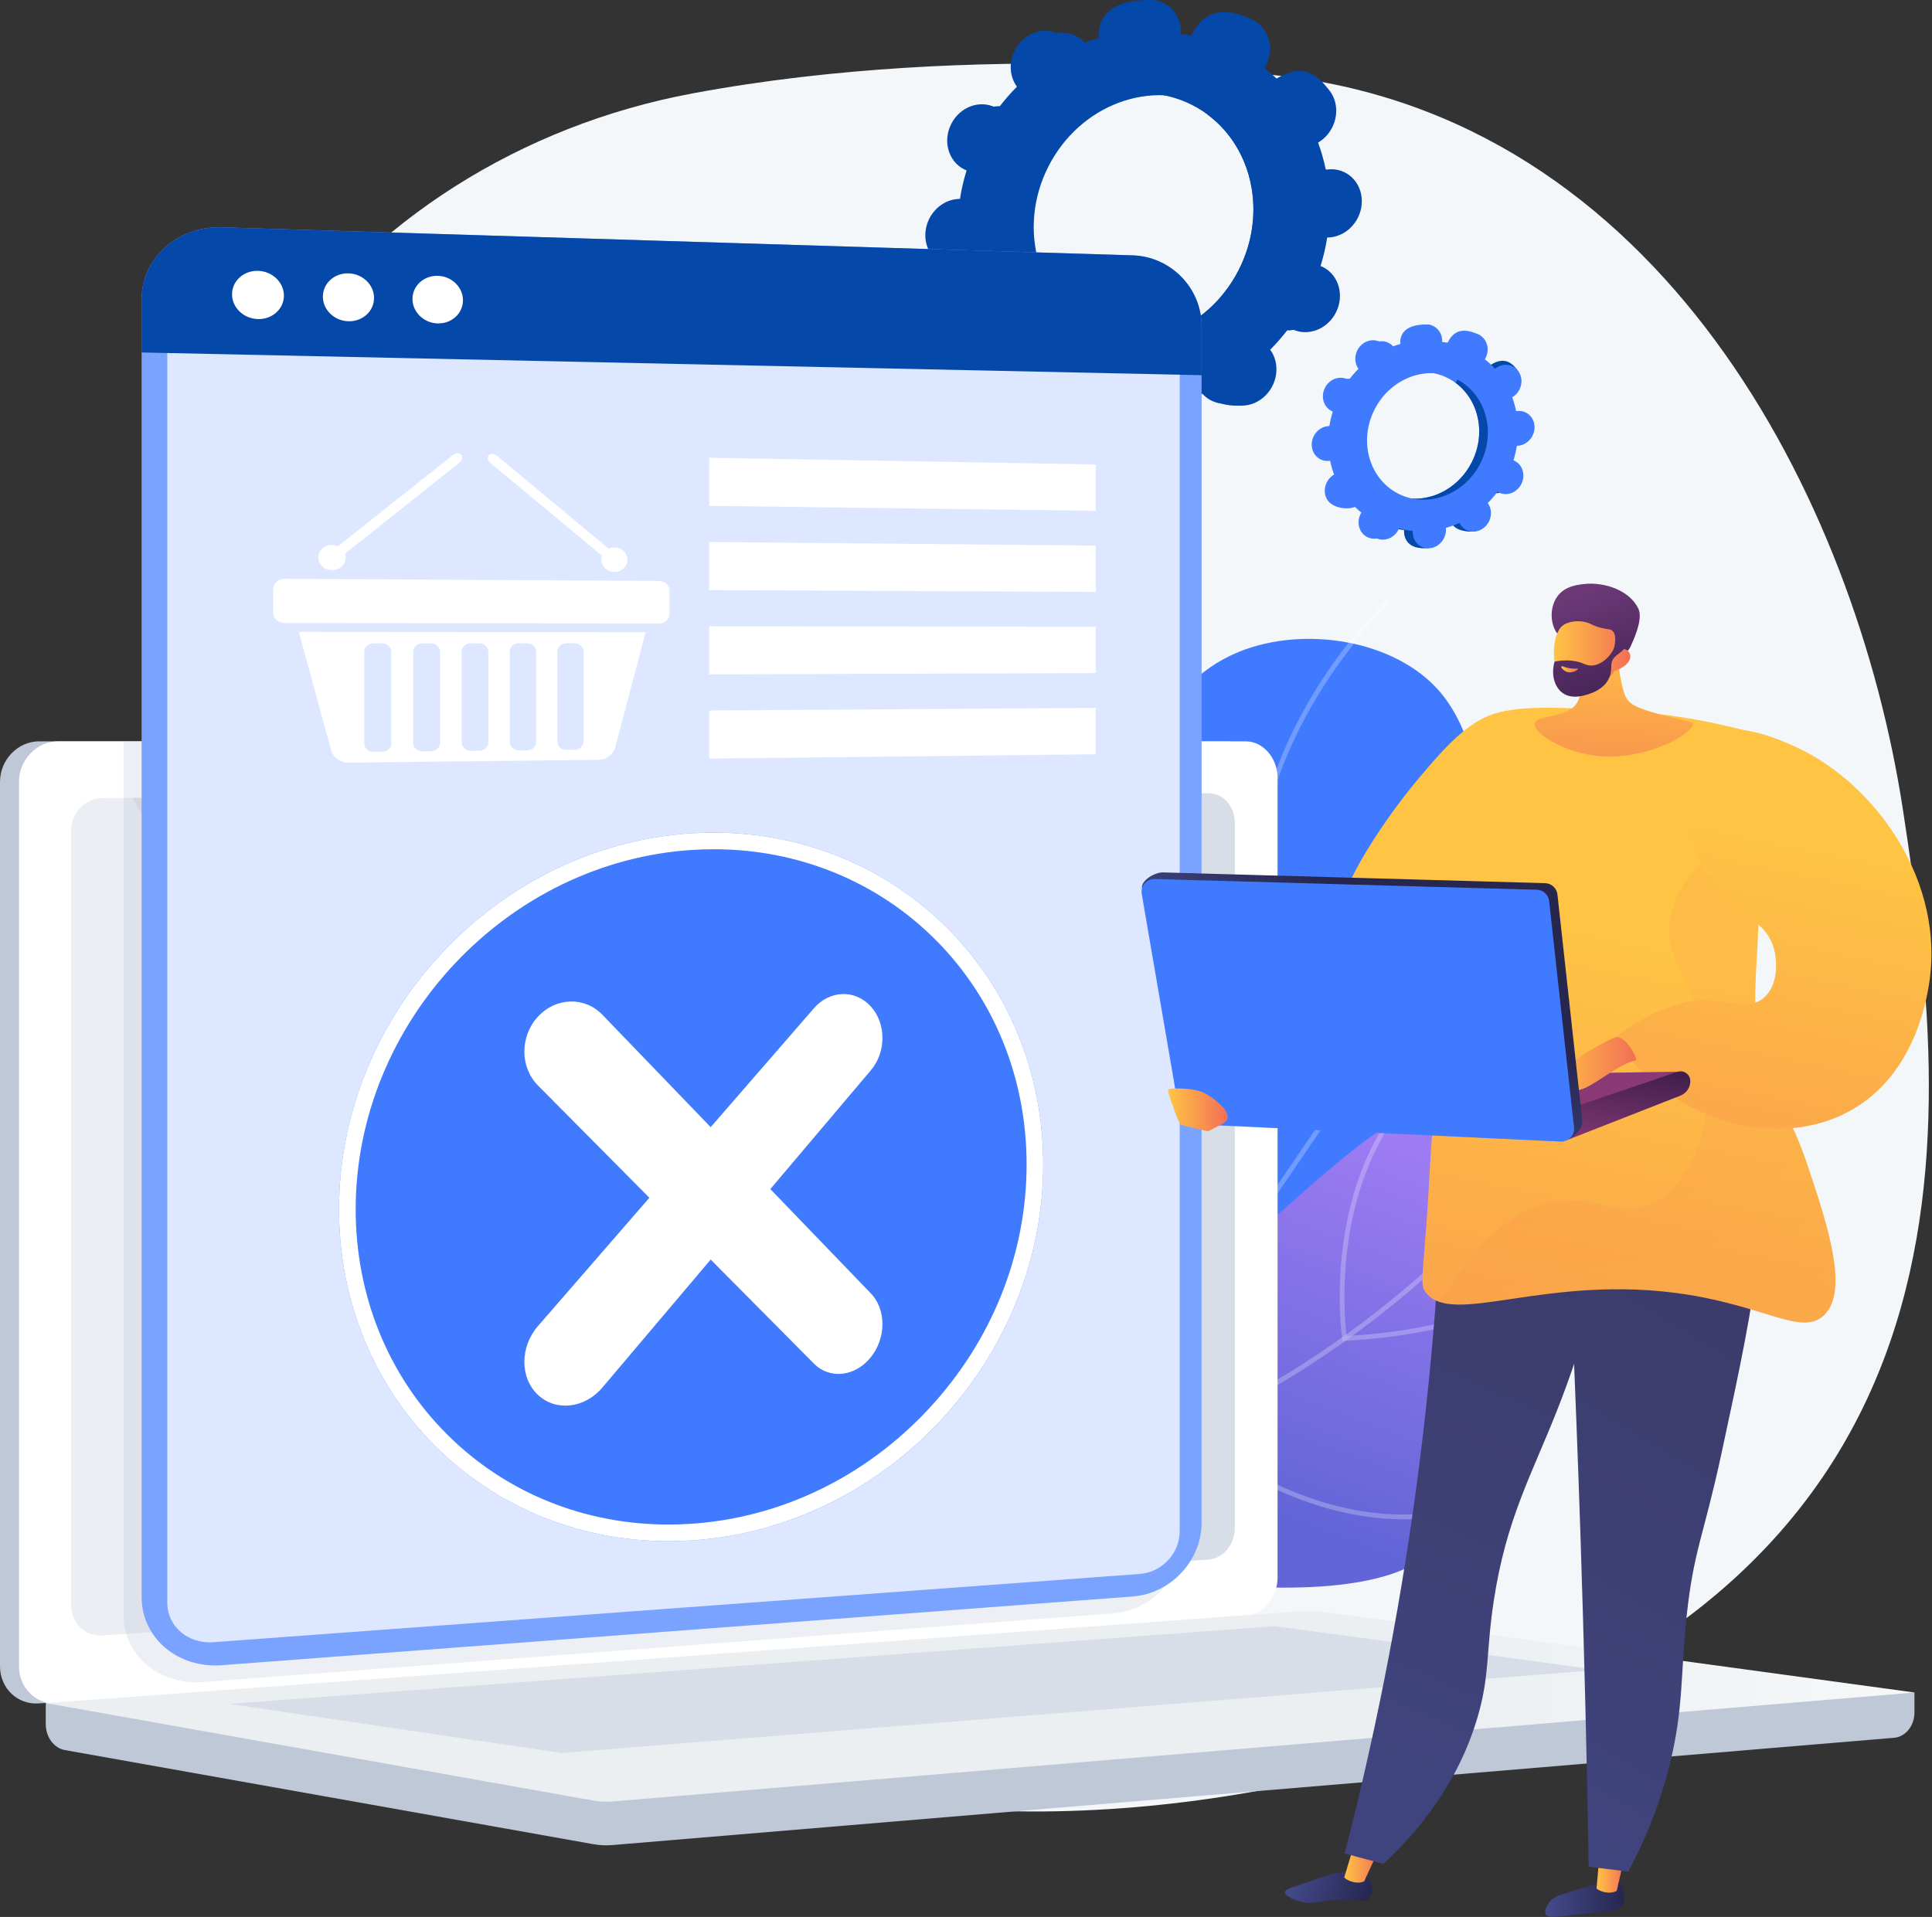 <svg width="2754" height="2733" viewBox="0 0 2754 2733" fill="none" xmlns="http://www.w3.org/2000/svg">
<rect x="0" y="0" width="2754" height="2733" fill="#333333" stroke="none"/>
<path d="M2712.65 1155.05C2644.73 710.464 2366.24 164.244 1816.06 107.084C1816.06 107.084 1398.34 56.274 986.55 133.284C742.16 178.984 527.86 315.034 392.26 510.574C256.66 706.114 211.36 944.544 266.34 1171.86C302.04 1319.5 326.17 1472.31 319.55 1624.02C308.03 1888.06 314.66 2134.53 570.9 2291.99C799.7 2432.59 1087.64 2556.6 1362.35 2578.31C1549.04 2593.07 1758.4 2569.18 1938.33 2520.58C2855.29 2272.89 2780.57 1599.64 2712.65 1155.05Z" fill="#F4F7FA"/>
<path d="M1459.04 2104.73C1381.14 2126.3 1320.48 2036.53 1369.57 1972.31C1384.81 1952.37 1399.28 1930.88 1412.6 1907.71C1511.55 1735.68 1460.41 1622.74 1549.52 1311.32C1605.87 1114.41 1647.17 977.556 1766.16 929.276C1859.41 891.436 1989.19 912.516 2052.34 986.056C2104.85 1047.2 2117.44 1151.76 2111.29 1222.5C2106.28 1280.16 2088.56 1318.4 2112.95 1355.72C2137.87 1393.86 2177.36 1386.05 2202.15 1415.93C2252.42 1476.52 2178.58 1615.42 2166.64 1637.87C2033.89 1887.58 1742.4 2004.07 1614.63 2053.35C1571.58 2069.95 1519.52 2087.99 1459.04 2104.73Z" fill="#407BFF"/>
<g opacity="0.5">
<path opacity="0.5" d="M1056.15 2191.69L1055.4 2184.96C1180.28 2170.98 1291.41 2144.61 1385.71 2106.57C1524.69 2050.51 1622.81 1970.45 1677.36 1868.62C1720.09 1788.84 1735.39 1698.7 1756.56 1573.92C1773.46 1474.31 1776.45 1402.18 1779.09 1338.54C1782.54 1255.3 1785.27 1189.56 1817.8 1101.48C1850.8 1012.11 1904.52 928.646 1977.47 853.406L1982.33 858.116C1910.04 932.676 1856.82 1015.34 1824.15 1103.82C1792 1190.9 1789.29 1256.18 1785.86 1338.82C1783.21 1402.66 1780.21 1475.02 1763.23 1575.05C1742.76 1695.73 1726.58 1791.06 1683.33 1871.81C1628.01 1975.08 1528.73 2056.17 1388.24 2112.85C1293.37 2151.12 1181.64 2177.65 1056.15 2191.69Z" fill="white"/>
<path opacity="0.5" d="M1771.64 1505.17L1768.63 1502.82C1768.05 1502.37 1710.44 1456.85 1662.67 1373.3C1618.59 1296.19 1574.01 1169.93 1611.98 1006.31L1618.57 1007.84C1581.1 1169.33 1625.06 1293.89 1668.55 1369.94C1709.49 1441.55 1757.58 1484.69 1769.84 1495.05C1868.53 1332.48 1991.64 1246.24 2077.82 1202.46C2171.93 1154.65 2243.7 1145.73 2244.42 1145.64L2245.22 1152.36C2244.52 1152.44 2173.7 1161.29 2080.6 1208.64C1994.71 1252.32 1871.74 1338.65 1773.62 1501.89L1771.64 1505.17Z" fill="white"/>
<path opacity="0.5" d="M1717.82 1772.85L1716.98 1770.54C1716.58 1769.44 1676.46 1659.49 1614.67 1557.16C1553.27 1455.48 1368.03 1377.97 1366.17 1377.2L1368.76 1370.94C1370.64 1371.72 1557.92 1450.07 1620.47 1553.65C1677.62 1648.3 1716.33 1749.39 1722.49 1765.9C1940.24 1755.51 2277.02 1338.67 2280.41 1334.45L2285.69 1338.68C2284.84 1339.75 2198.97 1446.42 2087.09 1552.61C1936.51 1695.55 1813.1 1769.62 1720.28 1772.76L1717.82 1772.85Z" fill="white"/>
<path opacity="0.5" d="M1555.61 2104.17C1480.16 2104.17 1431.94 2097.88 1431.25 2097.78L1424.56 2096.88L1429.28 2092.06C1503.87 2015.74 1520.53 1919.74 1478.79 1806.71C1447.55 1722.09 1393.53 1659.34 1392.99 1658.71L1398.1 1654.27C1398.65 1654.9 1453.47 1718.6 1485.14 1804.36C1526.36 1916.01 1510.34 2015.26 1438.84 2091.85C1463.34 2094.5 1552.79 2102.45 1669.75 2092.62C1796.28 2081.97 1981.8 2047.71 2147.04 1944.96L2468.12 1745.29L2471.7 1751.04L2150.62 1950.71C1984.19 2054.21 1797.47 2088.69 1670.15 2099.38C1627.8 2102.94 1589.03 2104.17 1555.61 2104.17Z" fill="white"/>
</g>
<path d="M1300.86 2112.66C1409.03 2176.02 1555.87 2241.31 1723.06 2257.81C1765.73 2262.02 2029.3 2288.03 2059.52 2178.58C2070.17 2140.03 2042.87 2117.23 2056.2 2065.43C2072 2004.06 2120.44 1996.79 2181.47 1944.15C2217.89 1912.74 2324.46 1820.81 2292.26 1717.31C2273.01 1655.46 2205.08 1592.27 2137.44 1571.81C2038.22 1541.79 1959.07 1609.57 1827.13 1726.57C1710.17 1830.29 1703 1868.17 1617.47 1941.38C1553.99 1995.71 1454.39 2063.48 1300.86 2112.66Z" fill="url(#paint0_linear)"/>
<g opacity="0.5">
<path opacity="0.5" d="M1356.46 2114.11C1288.83 2114.11 1222.55 2104.6 1157.84 2085.55C1032.39 2048.6 917.4 1978.7 816.06 1877.77L820.84 1872.97C921.37 1973.09 1035.4 2042.43 1159.76 2079.05C1325.4 2127.83 1501.77 2113.46 1683.99 2036.34C1873.83 1955.99 2022.44 1827.69 2113.68 1734.2C2176.78 1669.55 2221.46 1583.42 2246.49 1478.22L2253.07 1479.79C2227.76 1586.2 2182.49 1673.39 2118.52 1738.93C2026.84 1832.87 1877.5 1961.8 1686.62 2042.58C1574.02 2090.23 1463.57 2114.11 1356.46 2114.11Z" fill="white"/>
<path opacity="0.5" d="M1913.83 1911.74L1913.35 1908.74C1913 1906.53 1879.87 1685.76 2020.1 1544.27L2024.91 1549.04C1895.99 1679.11 1916.2 1877.85 1919.62 1904.67C2235.27 1887.49 2331.41 1715.47 2353.41 1663.02C2354.03 1661.55 2354.43 1660.64 2354.62 1660.33L2360.45 1663.77L2357.53 1662.05L2360.48 1663.7C2360.33 1664 2360.06 1664.65 2359.65 1665.63C2337.2 1719.18 2238.91 1895.16 1916.86 1911.59L1913.83 1911.74Z" fill="white"/>
<path opacity="0.5" d="M2000.94 2166.08C2000.56 2166.08 2000.2 2166.08 1999.82 2166.08C1928.85 2165.86 1816.86 2143.95 1686.38 2040.77L1684.96 2039.65L1685.11 2037.85C1685.25 2036.16 1700.06 1866.93 1818.26 1693.46L1937.33 1518.72L1942.92 1522.53L1823.85 1697.27C1713.21 1859.64 1693.94 2018.1 1692.03 2036.61C1763.27 2092.66 1874.06 2158.94 1999.85 2159.32C2000.21 2159.32 2000.57 2159.32 2000.92 2159.32C2075.75 2159.32 2120.8 2135.61 2121.24 2135.37L2124.44 2141.33C2122.55 2142.33 2077.42 2166.08 2000.94 2166.08Z" fill="white"/>
</g>
<path d="M2124.04 700.686C2135.52 706.516 2149.93 701.166 2156.24 688.736C2162.55 676.306 2158.36 661.516 2146.88 655.686C2146.29 655.386 2145.68 655.126 2145.07 654.886C2147.2 648.006 2148.81 641.076 2149.89 634.146C2150.55 634.146 2151.21 634.136 2151.88 634.076C2164.97 632.906 2175.37 620.876 2175.09 607.206C2174.82 593.526 2163.98 583.386 2150.89 584.556C2150.21 584.616 2149.53 584.726 2148.87 584.846C2147.5 578.066 2145.63 571.446 2143.26 565.046C2143.86 564.696 2144.46 564.326 2145.05 563.916C2156.25 556.066 2159.83 540.576 2153.05 529.316C2146.27 518.056 2131.69 515.296 2120.48 523.136C2119.91 523.536 2119.37 523.976 2118.83 524.416C2114.41 519.526 2109.55 514.996 2104.3 510.856C2104.67 510.246 2105.03 509.636 2105.36 508.996C2111.67 496.566 2119.91 482.996 2108.35 477.346C2081.59 464.286 2070.11 475.466 2063.8 487.896C2063.47 488.536 2063.19 489.196 2062.92 489.846C2056.48 488.046 2049.96 486.806 2043.4 486.116C2043.44 485.426 2043.47 484.736 2043.46 484.036C2043.19 470.366 2047.24 462.956 2034.1 462.706C2005.44 462.146 1995.77 474.586 1996.04 488.266C1996.05 488.976 1996.11 489.676 1996.19 490.376C1989.62 492.246 1983.17 494.646 1976.89 497.536C1976.59 496.926 1976.28 496.316 1975.93 495.726C1969.15 484.466 1954.57 481.706 1943.36 489.546C1932.16 497.396 1928.58 512.886 1935.36 524.146C1935.71 524.726 1936.09 525.266 1936.47 525.796C1931.51 530.756 1926.86 536.146 1922.57 541.926C1922.01 541.576 1921.45 541.236 1920.86 540.936C1909.38 535.106 1894.97 540.456 1888.66 552.886C1882.35 565.316 1886.54 580.106 1898.02 585.936C1898.61 586.236 1899.22 586.496 1899.83 586.736C1897.7 593.616 1896.09 600.546 1895.01 607.476C1894.35 607.476 1893.69 607.486 1893.02 607.546C1879.93 608.716 1869.53 620.746 1869.81 634.416C1870.09 648.086 1880.92 658.226 1894.01 657.066C1894.69 657.006 1895.37 656.896 1896.03 656.776C1897.4 663.556 1899.27 670.176 1901.64 676.576C1901.04 676.926 1900.44 677.296 1899.85 677.706C1888.65 685.556 1885.07 701.046 1891.85 712.306C1898.63 723.566 1921.09 728.796 1932.3 720.946C1932.87 720.546 1925.54 717.646 1926.07 717.206C1930.49 722.096 1935.35 726.626 1940.6 730.766C1940.23 731.376 1939.87 731.986 1939.54 732.626C1933.23 745.056 1937.42 759.846 1948.9 765.676C1960.38 771.506 1974.79 766.156 1981.1 753.726C1981.43 753.086 1981.71 752.426 1981.98 751.776C1988.42 753.576 1994.94 754.816 2001.5 755.506C2001.46 756.196 2001.43 756.886 2001.44 757.586C2001.71 771.256 2012.55 781.396 2025.64 780.236C2038.73 779.076 2049.13 767.036 2048.85 753.366C2048.84 752.656 2048.78 751.956 2048.71 751.256C2055.28 749.386 2061.73 746.986 2068.01 744.096C2068.31 744.706 2068.62 745.316 2068.97 745.896C2075.75 757.156 2090.33 759.916 2101.54 752.076C2112.74 744.226 2116.32 728.736 2109.54 717.476C2109.19 716.896 2108.81 716.356 2108.43 715.826C2113.39 710.866 2118.04 705.476 2122.33 699.696C2122.88 700.036 2123.45 700.376 2124.04 700.686ZM1980.98 702.496C1939.31 681.336 1924.1 627.616 1947.01 582.496C1969.92 537.376 2022.27 517.956 2063.93 539.106C2105.6 560.266 2120.81 613.986 2097.9 659.106C2074.99 704.226 2022.65 723.656 1980.98 702.496Z" fill="#407BFF"/>
<path d="M2151.89 634.076C2164.98 632.906 2175.38 620.876 2175.1 607.206C2174.83 593.536 2163.99 583.385 2150.9 584.555C2150.22 584.615 2149.54 584.726 2148.88 584.846C2147.51 578.066 2145.64 571.446 2143.27 565.046C2143.87 564.696 2144.47 564.326 2145.06 563.916C2156.26 556.066 2170.12 537.106 2162.22 526.596C2147.22 506.656 2131.7 515.286 2120.49 523.136C2119.92 523.536 2119.38 523.976 2118.84 524.416C2114.41 519.526 2109.56 514.996 2104.31 510.856C2104.68 510.246 2105.04 509.636 2105.37 508.996C2108.8 502.236 2109.11 494.776 2106.84 488.436C2096.02 507.476 2085.35 526.606 2074.86 545.826C2108.1 570.186 2118.68 618.186 2097.91 659.116C2080.3 693.796 2045.3 713.266 2011.13 710.826C2009.61 714.776 2008.11 718.756 2006.48 722.666C2002.05 733.296 1997.02 743.696 1991.98 754.096C1995.15 754.696 1998.33 755.166 2001.52 755.496C2001.48 756.186 2001.45 756.876 2001.46 757.576C2001.73 771.246 2010.04 782.866 2033.77 781.606C2046.9 780.906 2049.15 767.016 2048.88 753.346C2048.87 752.636 2048.81 751.936 2048.74 751.236C2055.31 749.366 2061.76 746.966 2068.04 744.076C2068.34 744.686 2068.65 745.296 2069 745.876C2075.78 757.136 2099.32 761.916 2110.52 754.076C2121.72 746.226 2116.35 728.716 2109.57 717.456C2109.22 716.876 2108.84 716.335 2108.46 715.805C2113.42 710.845 2118.07 705.455 2122.36 699.675C2122.92 700.025 2123.48 700.366 2124.07 700.666C2135.55 706.496 2149.96 701.146 2156.27 688.716C2162.58 676.286 2158.39 661.496 2146.91 655.666C2146.32 655.366 2145.71 655.106 2145.1 654.866C2147.23 647.986 2148.84 641.056 2149.92 634.126C2150.56 634.146 2151.22 634.136 2151.89 634.076Z" fill="#0448AA"/>
<path d="M2136.39 702.086C2147.87 707.916 2162.28 702.566 2168.59 690.136C2174.9 677.706 2170.71 662.916 2159.23 657.086C2158.64 656.786 2158.03 656.526 2157.42 656.286C2159.55 649.406 2161.16 642.476 2162.24 635.546C2162.9 635.546 2163.56 635.536 2164.23 635.476C2177.32 634.306 2187.72 622.276 2187.44 608.606C2187.17 594.926 2176.33 584.786 2163.24 585.956C2162.56 586.016 2161.88 586.126 2161.21 586.246C2159.84 579.466 2157.97 572.846 2155.6 566.446C2156.2 566.096 2156.8 565.726 2157.39 565.316C2168.59 557.466 2172.17 541.976 2165.39 530.716C2158.61 519.456 2144.03 516.696 2132.82 524.536C2132.25 524.936 2131.71 525.376 2131.17 525.816C2126.75 520.926 2121.89 516.396 2116.64 512.256C2117.01 511.646 2117.37 511.036 2117.7 510.396C2124.01 497.966 2119.82 483.176 2108.34 477.346C2096.86 471.516 2082.45 476.866 2076.14 489.296C2075.81 489.936 2075.53 490.596 2075.26 491.246C2068.82 489.446 2062.3 488.206 2055.74 487.516C2055.78 486.826 2055.81 486.136 2055.8 485.436C2055.53 471.766 2044.69 461.626 2031.6 462.786C2018.51 463.956 2008.11 475.986 2008.39 489.656C2008.4 490.366 2008.46 491.066 2008.53 491.766C2001.96 493.636 1995.51 496.036 1989.23 498.926C1988.93 498.316 1988.62 497.706 1988.27 497.116C1981.49 485.856 1966.9 483.096 1955.7 490.936C1944.5 498.786 1940.92 514.276 1947.7 525.536C1948.05 526.116 1948.43 526.656 1948.81 527.186C1943.85 532.146 1939.2 537.536 1934.91 543.316C1934.36 542.966 1933.79 542.626 1933.2 542.326C1921.72 536.496 1907.31 541.846 1901 554.276C1894.69 566.706 1898.88 581.496 1910.36 587.326C1910.95 587.626 1911.56 587.886 1912.17 588.126C1910.04 595.006 1908.43 601.936 1907.35 608.866C1906.69 608.866 1906.03 608.876 1905.36 608.936C1892.27 610.106 1881.87 622.136 1882.15 635.806C1882.42 649.486 1893.26 659.616 1906.35 658.456C1907.03 658.396 1907.71 658.286 1908.37 658.166C1909.74 664.946 1911.61 671.566 1913.98 677.966C1913.38 678.316 1912.78 678.686 1912.19 679.096C1900.99 686.946 1897.41 702.436 1904.19 713.696C1910.97 724.956 1925.56 727.716 1936.76 719.876C1937.33 719.476 1937.87 719.036 1938.41 718.596C1942.83 723.486 1947.69 728.016 1952.94 732.156C1952.57 732.766 1952.21 733.376 1951.88 734.016C1945.57 746.446 1949.76 761.236 1961.24 767.066C1972.72 772.896 1987.13 767.546 1993.44 755.116C1993.77 754.476 1994.05 753.816 1994.32 753.166C2000.76 754.966 2007.28 756.206 2013.84 756.896C2013.8 757.586 2013.77 758.276 2013.78 758.976C2014.05 772.646 2024.89 782.786 2037.98 781.626C2051.07 780.456 2061.47 768.426 2061.19 754.756C2061.18 754.046 2061.12 753.346 2061.05 752.646C2067.62 750.776 2074.07 748.376 2080.35 745.486C2080.65 746.096 2080.96 746.706 2081.31 747.286C2088.09 758.546 2102.67 761.316 2113.88 753.466C2125.08 745.616 2128.66 730.126 2121.88 718.866C2121.53 718.286 2121.15 717.746 2120.76 717.216C2125.72 712.256 2130.37 706.866 2134.66 701.086C2135.23 701.446 2135.79 701.786 2136.39 702.086ZM1993.32 703.896C1951.65 682.736 1936.44 629.016 1959.35 583.896C1982.26 538.776 2034.61 519.356 2076.27 540.506C2117.94 561.666 2133.15 615.386 2110.24 660.506C2087.34 705.636 2034.99 725.056 1993.32 703.896Z" fill="#407BFF"/>
<path d="M1817.04 466.205C1839.52 477.615 1867.76 467.135 1880.12 442.795C1892.48 418.455 1884.27 389.465 1861.79 378.055C1860.63 377.465 1859.44 376.965 1858.24 376.495C1862.42 363.025 1865.57 349.455 1867.68 335.875C1868.97 335.875 1870.26 335.845 1871.58 335.735C1897.23 333.445 1917.58 309.885 1917.05 283.095C1916.51 256.305 1895.28 236.445 1869.64 238.725C1868.3 238.845 1866.98 239.055 1865.67 239.285C1862.99 226.005 1859.32 213.045 1854.69 200.495C1855.87 199.805 1857.04 199.095 1858.19 198.285C1880.13 182.915 1887.15 152.565 1873.86 130.515C1860.57 108.455 1832.01 103.045 1810.07 118.415C1808.95 119.205 1807.89 120.055 1806.84 120.915C1798.17 111.335 1788.67 102.455 1778.38 94.355C1779.1 93.165 1779.81 91.965 1780.45 90.705C1792.81 66.365 1808.96 39.775 1786.3 28.715C1733.89 3.125 1711.4 25.035 1699.04 49.375C1698.4 50.635 1697.85 51.915 1697.32 53.195C1684.71 49.675 1671.93 47.235 1659.08 45.895C1659.16 44.545 1659.22 43.185 1659.2 41.815C1658.66 15.025 1666.61 0.535 1640.87 0.035C1584.73 -1.055 1565.79 23.315 1566.32 50.095C1566.35 51.495 1566.46 52.865 1566.6 54.225C1553.73 57.895 1541.1 62.585 1528.8 68.255C1528.22 67.065 1527.61 65.875 1526.91 64.715C1513.62 42.655 1485.06 37.245 1463.11 52.615C1441.17 67.985 1434.15 98.335 1447.44 120.385C1448.12 121.515 1448.87 122.575 1449.62 123.615C1439.9 133.335 1430.8 143.885 1422.39 155.205C1421.3 154.525 1420.2 153.855 1419.03 153.265C1396.55 141.855 1368.31 152.335 1355.95 176.675C1343.59 201.015 1351.8 230.005 1374.28 241.415C1375.44 242.005 1376.63 242.505 1377.83 242.975C1373.65 256.445 1370.5 270.015 1368.39 283.595C1367.1 283.595 1365.81 283.625 1364.5 283.735C1338.85 286.025 1318.49 309.595 1319.03 336.375C1319.57 363.165 1340.8 383.025 1366.44 380.735C1367.78 380.615 1369.1 380.405 1370.41 380.175C1373.09 393.455 1376.76 406.415 1381.39 418.965C1380.21 419.655 1379.04 420.365 1377.89 421.175C1355.95 436.545 1348.93 466.895 1362.22 488.945C1375.51 511.005 1419.51 521.245 1441.45 505.875C1442.57 505.085 1428.2 499.405 1429.24 498.545C1437.91 508.125 1447.41 517.005 1457.7 525.105C1456.98 526.295 1456.27 527.495 1455.63 528.755C1443.27 553.095 1451.48 582.085 1473.96 593.495C1496.44 604.905 1524.68 594.425 1537.04 570.085C1537.68 568.825 1538.23 567.545 1538.76 566.265C1551.37 569.785 1564.15 572.225 1577 573.565C1576.92 574.915 1576.86 576.275 1576.88 577.645C1577.42 604.435 1598.64 624.295 1624.29 622.005C1649.94 619.715 1670.3 596.145 1669.76 569.365C1669.73 567.965 1669.61 566.595 1669.48 565.235C1682.35 561.565 1694.98 556.875 1707.28 551.205C1707.86 552.395 1708.47 553.585 1709.17 554.735C1722.46 576.795 1751.02 582.205 1772.97 566.835C1794.91 551.465 1801.93 521.115 1788.64 499.065C1787.96 497.935 1787.21 496.875 1786.46 495.835C1796.18 486.115 1805.28 475.565 1813.69 464.245C1814.77 464.945 1815.88 465.615 1817.04 466.205ZM1536.79 469.755C1455.17 428.315 1425.38 323.075 1470.25 234.695C1515.12 146.315 1617.67 108.265 1699.29 149.705C1780.91 191.145 1810.7 296.385 1765.83 384.765C1720.96 473.145 1618.42 511.205 1536.79 469.755Z" fill="#0448AA"/>
<path d="M1871.58 335.726C1897.23 333.436 1917.58 309.866 1917.05 283.086C1916.51 256.296 1895.28 236.436 1869.64 238.726C1868.3 238.846 1866.98 239.056 1865.67 239.286C1862.99 226.006 1859.32 213.046 1854.69 200.496C1855.87 199.806 1857.04 199.096 1858.19 198.286C1880.13 182.916 1907.28 145.766 1891.8 125.186C1862.42 86.135 1832.01 103.036 1810.06 118.416C1808.94 119.206 1807.88 120.056 1806.83 120.916C1798.16 111.336 1788.66 102.456 1778.37 94.356C1779.09 93.165 1779.8 91.966 1780.44 90.706C1787.17 77.456 1787.76 62.855 1783.32 50.435C1762.12 87.736 1741.22 125.206 1720.68 162.866C1785.8 210.586 1806.53 304.616 1765.83 384.776C1731.34 452.706 1662.78 490.856 1595.83 486.076C1592.84 493.816 1589.91 501.606 1586.71 509.276C1578.03 530.086 1568.17 550.476 1558.3 570.836C1564.51 572.006 1570.74 572.926 1577 573.586C1576.92 574.936 1576.86 576.296 1576.88 577.666C1577.42 604.456 1593.68 627.216 1640.16 624.746C1665.87 623.386 1670.29 596.176 1669.76 569.386C1669.73 567.986 1669.62 566.616 1669.48 565.256C1682.35 561.586 1694.98 556.896 1707.28 551.226C1707.86 552.426 1708.47 553.606 1709.17 554.756C1722.46 576.816 1768.56 586.185 1790.51 570.805C1812.46 555.425 1801.93 521.136 1788.64 499.076C1787.96 497.946 1787.21 496.886 1786.46 495.846C1796.18 486.126 1805.28 475.576 1813.69 464.256C1814.78 464.936 1815.88 465.606 1817.04 466.196C1839.52 477.616 1867.76 467.126 1880.12 442.786C1892.48 418.446 1884.27 389.456 1861.79 378.046C1860.63 377.456 1859.44 376.956 1858.24 376.486C1862.42 363.016 1865.57 349.446 1867.68 335.866C1868.98 335.866 1870.27 335.836 1871.58 335.726Z" fill="#0448AA"/>
<path d="M1841.22 468.955C1863.7 480.365 1891.94 469.885 1904.3 445.545C1916.66 421.205 1908.45 392.215 1885.97 380.805C1884.81 380.215 1883.62 379.715 1882.42 379.245C1886.6 365.775 1889.75 352.205 1891.86 338.625C1893.15 338.625 1894.44 338.595 1895.76 338.485C1921.41 336.195 1941.76 312.635 1941.23 285.845C1940.69 259.055 1919.47 239.195 1893.82 241.475C1892.48 241.595 1891.16 241.805 1889.85 242.035C1887.17 228.755 1883.5 215.795 1878.87 203.245C1880.05 202.555 1881.22 201.845 1882.37 201.035C1904.31 185.665 1911.33 155.315 1898.04 133.265C1884.75 111.205 1856.19 105.795 1834.25 121.165C1833.13 121.955 1832.07 122.805 1831.02 123.665C1822.35 114.085 1812.85 105.205 1802.56 97.105C1803.28 95.915 1803.99 94.715 1804.63 93.455C1816.99 69.115 1808.78 40.125 1786.3 28.715C1763.82 17.305 1735.58 27.785 1723.22 52.125C1722.58 53.385 1722.03 54.665 1721.5 55.945C1708.89 52.425 1696.11 49.985 1683.26 48.645C1683.34 47.295 1683.4 45.935 1683.38 44.565C1682.84 17.775 1661.61 -2.085 1635.97 0.205C1610.32 2.495 1589.96 26.065 1590.5 52.845C1590.53 54.245 1590.65 55.615 1590.78 56.975C1577.91 60.645 1565.28 65.335 1552.98 71.005C1552.4 69.815 1551.79 68.625 1551.1 67.465C1537.81 45.405 1509.25 39.995 1487.3 55.365C1465.36 70.735 1458.34 101.085 1471.63 123.135C1472.31 124.265 1473.06 125.325 1473.81 126.365C1464.09 136.085 1454.99 146.635 1446.58 157.955C1445.49 157.275 1444.39 156.605 1443.22 156.015C1420.74 144.605 1392.5 155.085 1380.14 179.425C1367.78 203.765 1375.99 232.755 1398.47 244.165C1399.63 244.755 1400.82 245.255 1402.02 245.725C1397.84 259.195 1394.69 272.765 1392.58 286.345C1391.29 286.345 1390 286.375 1388.68 286.485C1363.03 288.775 1342.67 312.345 1343.21 339.125C1343.75 365.915 1364.98 385.775 1390.62 383.485C1391.96 383.365 1393.28 383.155 1394.59 382.925C1397.27 396.205 1400.94 409.165 1405.57 421.715C1404.39 422.405 1403.22 423.115 1402.07 423.925C1380.13 439.295 1373.11 469.645 1386.4 491.695C1399.69 513.755 1428.25 519.165 1450.19 503.795C1451.31 503.005 1452.37 502.155 1453.42 501.295C1462.09 510.875 1471.59 519.755 1481.88 527.855C1481.16 529.045 1480.45 530.245 1479.81 531.505C1467.45 555.845 1475.66 584.835 1498.14 596.245C1520.62 607.655 1548.86 597.175 1561.22 572.835C1561.86 571.575 1562.41 570.295 1562.94 569.015C1575.55 572.535 1588.33 574.975 1601.18 576.315C1601.1 577.665 1601.04 579.025 1601.06 580.395C1601.6 607.185 1622.82 627.045 1648.47 624.755C1674.12 622.465 1694.48 598.895 1693.94 572.115C1693.91 570.715 1693.79 569.345 1693.66 567.985C1706.53 564.315 1719.16 559.625 1731.46 553.955C1732.04 555.145 1732.65 556.335 1733.35 557.485C1746.64 579.545 1775.2 584.955 1797.14 569.585C1819.08 554.215 1826.1 523.865 1812.81 501.815C1812.13 500.685 1811.38 499.625 1810.63 498.585C1820.35 488.865 1829.45 478.315 1837.86 466.995C1838.95 467.695 1840.05 468.365 1841.22 468.955ZM1560.97 472.505C1479.35 431.065 1449.56 325.825 1494.43 237.445C1539.3 149.065 1641.85 111.015 1723.47 152.455C1805.09 193.895 1834.88 299.135 1790.01 387.515C1745.14 475.895 1642.6 513.945 1560.97 472.505Z" fill="#0448AA"/>
<path d="M2728.98 2412.98L65.22 2389.95V2458.08C65.22 2476.57 76.84 2492.29 92.57 2495.1L845.8 2629.26C854.74 2630.85 863.8 2631.27 872.82 2630.52L2700.03 2477.56C2716.34 2476.19 2728.98 2460.42 2728.98 2441.42V2412.98V2412.98Z" fill="#BFC8D6"/>
<path d="M1794.04 1109.28V2248.98C1794.04 2263.36 1788.8 2276.77 1780.43 2286.73C1772.3 2296.47 1761.1 2302.89 1748.75 2303.82L524.75 2394.1L68.39 2427.87H68.32L65.23 2427.94L55.31 2428.54C25.01 2430.77 0 2406.97 0 2375.51V1114.73C0 1083.26 25.39 1056.94 55.69 1056.94H1748.71C1773.68 1056.95 1794.04 1080.83 1794.04 1109.28Z" fill="#BFC8D6"/>
<path d="M1821.12 1109.28V2248.98C1821.12 2270.94 1808.93 2290.56 1791.94 2299.19C1791.69 2299.32 1791.38 2299.44 1791.13 2299.57C1789.51 2300.36 1787.84 2301.08 1786.14 2301.66C1785.76 2301.8 1785.37 2301.93 1784.99 2302.07C1784.68 2302.14 1784.36 2302.24 1784.09 2302.31C1782.85 2302.69 1781.61 2302.96 1780.34 2303.2C1778.83 2303.51 1777.29 2303.71 1775.71 2303.82L1767.13 2304.38L548.91 2394.02H548.84L82.65 2428.39C78.16 2428.73 73.76 2428.69 69.58 2427.91C69.17 2427.84 68.79 2427.87 68.38 2427.87H68.31C67.28 2427.87 65.91 2427.25 64.88 2426.94C43.13 2421 27.07 2400.65 27.07 2375.5V1114.73C27.07 1083.26 52.39 1056.94 82.69 1056.94H1775.71C1800.69 1056.95 1821.12 1080.83 1821.12 1109.28Z" fill="white"/>
<path d="M1722.97 2223.45L146.08 2331.71C121.43 2333.4 101.39 2313.95 101.39 2288.26V1184.47C101.39 1158.78 121.43 1137.87 146.08 1137.76L1722.97 1130.96C1743.56 1130.87 1760.21 1149.77 1760.21 1173.17V2178.53C1760.21 2201.92 1743.56 2222.04 1722.97 2223.45Z" fill="#D8DEE8"/>
<path d="M988.99 1092.24C988.99 1103.95 980.28 1113.48 969.52 1113.51C958.75 1113.54 950 1104.05 950 1092.31C950 1080.57 958.74 1071.04 969.52 1071.04C980.27 1071.03 988.99 1080.52 988.99 1092.24Z" fill="white"/>
<path opacity="0.48" d="M82.67 2428.43L1767.14 2304.43L1775.71 2303.8C1787.16 2302.96 1797.57 2297.3 1805.53 2288.71C1684.31 2282.08 1609.02 2239.06 1560.46 2194.61C1462.93 2105.35 1479.84 2017.32 1374.67 1958.63C1243.48 1885.43 1140.33 1978.18 1040.78 1886.67C980.43 1831.19 1010.06 1789.81 935.8 1706.9C853.55 1615.07 800 1645.94 717.34 1563.28C612.82 1458.77 665.1 1377.46 575.06 1302.43C465.84 1211.4 348.05 1295.65 244.08 1208.36C199.24 1170.71 174.63 1115.97 161.78 1057.76H82.68C52.38 1057.76 27.75 1083.27 27.75 1114.74V2375.5C27.75 2406.96 52.37 2430.66 82.67 2428.43Z" fill="white"/>
<path d="M1855.48 2296.89L65.22 2428.07L845.81 2567.1C854.75 2568.69 863.81 2569.11 872.83 2568.36L2728.98 2412.98L1883.95 2297.78C1874.51 2296.49 1864.98 2296.19 1855.48 2296.89Z" fill="url(#paint1_linear)"/>
<path d="M326.45 2429.2L1816.89 2318.36L2278.17 2380.74L800.57 2499.22L326.45 2429.2Z" fill="#D8DEE8"/>
<path opacity="0.3" d="M1685.72 1056.95V2194.98C1685.72 2205.48 1683.62 2215.74 1680.56 2225.45C1676.27 2239.21 1668.91 2251.87 1659.64 2262.75C1641.8 2283.68 1615.95 2297.92 1587.12 2300.12L361.27 2392.63L288.98 2398.09C271.55 2399.43 255.03 2397.03 240.24 2391.61C210.53 2380.8 188.41 2357.84 179.6 2328.54C176.92 2319.79 176.02 2310.49 176.02 2300.75V1056.95H1685.72Z" fill="#BFC8D6"/>
<path d="M1614.6 364.065L316.09 324.055C253.17 322.115 201.85 367.975 201.85 426.505V2276.72C201.85 2335.24 253.16 2378.81 316.09 2374.07L1614.6 2276.1C1669 2272 1712.85 2224.94 1712.85 2170.97V464.805C1712.85 410.845 1668.99 365.745 1614.6 364.065Z" fill="#7AA3FF"/>
<path opacity="0.74" d="M238.48 2285.16V416.425C238.48 382.745 267.99 356.295 304.26 357.355L1624.88 395.745C1656.25 396.655 1681.6 422.665 1681.6 453.835V2183.35C1681.6 2214.52 1656.25 2241.65 1624.88 2243.96L304.26 2341.31C267.98 2343.98 238.48 2318.84 238.48 2285.16Z" fill="white"/>
<path d="M1614.6 364.065L316.09 324.055C253.17 322.115 201.85 367.975 201.85 426.505V502.515L1712.85 534.905V464.815C1712.85 410.845 1669 365.745 1614.6 364.065Z" fill="#0448AA"/>
<path d="M404.7 421.486C404.7 440.436 388.2 455.406 367.8 454.916C347.36 454.426 330.76 438.596 330.76 419.576C330.76 400.556 347.36 385.586 367.8 386.146C388.19 386.716 404.7 402.536 404.7 421.486Z" fill="white"/>
<path d="M533.18 424.815C533.18 443.645 516.9 458.515 496.77 458.025C476.6 457.535 460.23 441.825 460.23 422.925C460.23 404.025 476.61 389.155 496.77 389.715C516.89 390.275 533.18 405.985 533.18 424.815Z" fill="white"/>
<path d="M659.95 428.095C659.95 446.795 643.88 461.575 624.03 461.095C604.13 460.615 587.97 445.005 587.97 426.235C587.97 407.465 604.13 392.695 624.03 393.245C643.88 393.785 659.95 409.395 659.95 428.095Z" fill="white"/>
<path d="M939.72 888.935L405.26 888.085C396.55 888.075 389.48 881.585 389.48 873.595V839.595C389.48 831.605 396.55 825.165 405.26 825.215L939.72 828.215C947.84 828.265 954.41 834.535 954.41 842.245V875.025C954.41 882.715 947.83 888.955 939.72 888.935Z" fill="white"/>
<path d="M425.98 900.904L471.93 1069.41C474.83 1080.06 485.25 1087.44 497.18 1087.3L852.97 1083.3C864.34 1083.17 874.24 1075.76 877 1065.33L920.33 901.274L425.98 900.904ZM557.87 1059.52C557.87 1066.21 552.01 1071.69 544.78 1071.76L532.29 1071.89C525.04 1071.96 519.16 1066.59 519.16 1059.89V929.284C519.16 922.584 525.04 917.144 532.29 917.144H544.78C552.01 917.144 557.87 922.564 557.87 929.244V1059.52ZM627.31 1058.87C627.31 1065.53 621.5 1070.98 614.34 1071.05L601.96 1071.18C594.78 1071.25 588.95 1065.9 588.95 1059.23V929.214C588.95 922.544 594.78 917.134 601.96 917.134H614.34C621.51 917.134 627.31 922.524 627.31 929.184V1058.87ZM696.12 1058.21C696.12 1064.84 690.37 1070.27 683.26 1070.34L670.99 1070.47C663.87 1070.54 658.09 1065.22 658.09 1058.58V929.144C658.09 922.504 663.87 917.114 670.99 917.114H683.26C690.36 917.114 696.12 922.484 696.12 929.104V1058.21ZM764.33 1057.57C764.33 1064.17 758.63 1069.57 751.59 1069.64L739.43 1069.76C732.37 1069.83 726.65 1064.53 726.65 1057.92V929.064C726.65 922.454 732.38 917.084 739.43 917.084H751.59C758.63 917.084 764.33 922.424 764.33 929.024V1057.57ZM831.93 1056.92C831.93 1063.49 826.28 1068.87 819.3 1068.94L807.25 1069.06C800.26 1069.13 794.58 1063.85 794.58 1057.27V928.984C794.58 922.404 800.26 917.064 807.25 917.064H819.3C826.28 917.064 831.93 922.384 831.93 928.954V1056.92Z" fill="white"/>
<path d="M486.02 808.524C477.9 814.984 465.57 814.134 458.48 806.594C451.38 799.054 452.23 787.694 460.37 781.234C468.51 774.784 480.83 775.674 487.91 783.204C494.98 790.734 494.13 802.064 486.02 808.524Z" fill="white"/>
<path d="M657.54 648.405C654.86 645.495 649.33 645.815 645.17 649.105L475.94 783.495C471.69 786.865 470.47 791.975 473.21 794.885C475.95 797.805 481.61 797.425 485.86 794.055L654.88 659.635C659.02 656.345 660.21 651.315 657.54 648.405Z" fill="white"/>
<path d="M863.61 811.055C871.33 817.465 883.03 816.776 889.74 809.536C896.45 802.306 895.64 791.255 887.95 784.845C880.25 778.435 868.55 779.085 861.82 786.325C855.07 793.565 855.88 804.645 863.61 811.055Z" fill="white"/>
<path d="M696.69 649.075C699.35 646.265 704.85 646.775 708.97 650.205L873.19 786.805C877.22 790.155 878.38 795.145 875.78 797.945C873.18 800.745 867.8 800.305 863.76 796.945L699.33 660.375C695.21 656.945 694.02 651.885 696.69 649.075Z" fill="white"/>
<path d="M1562.04 728.265L1010.91 721.225V652.625L1562.04 662.185V728.265Z" fill="white"/>
<path d="M1562.04 843.955L1010.91 841.325V772.725L1562.04 777.875V843.955Z" fill="white"/>
<path d="M1562.04 959.646L1010.91 961.436V892.836L1562.04 893.566V959.646Z" fill="white"/>
<path d="M1562.04 1075.35L1010.91 1081.54V1012.94L1562.04 1009.26V1075.35Z" fill="white"/>
<path d="M1487.08 1660.17C1487.08 1937.7 1263.45 2177.63 986.74 2196.12C709.08 2214.68 483.3 2003.4 483.3 1724.16C483.3 1444.92 709.08 1204.85 986.74 1188.01C1263.45 1171.23 1487.08 1382.64 1487.08 1660.17Z" fill="#407BFF"/>
<path d="M1017.47 1210.77C1138.33 1210.77 1250.7 1256.72 1333.88 1340.16C1417.39 1423.94 1463.39 1537.59 1463.39 1660.17C1463.39 1788.42 1413.66 1912.34 1323.36 2009.12C1233.03 2105.93 1112.92 2163.94 985.17 2172.48C974.43 2173.2 963.57 2173.56 952.9 2173.56C832.12 2173.56 719.81 2127.69 636.65 2044.39C553.05 1960.65 507.01 1846.92 507.01 1724.15C507.01 1457.65 722.87 1227.74 988.19 1211.65C997.9 1211.07 1007.75 1210.77 1017.47 1210.77ZM1017.44 1187.08C1007.29 1187.08 997.04 1187.39 986.73 1188.01C709.07 1204.85 483.29 1444.92 483.29 1724.16C483.29 1991.97 690.94 2197.26 952.87 2197.26C964.05 2197.26 975.35 2196.88 986.72 2196.12C1263.43 2177.62 1487.06 1937.69 1487.06 1660.17C1487.08 1392.98 1279.82 1187.06 1017.44 1187.08Z" fill="white"/>
<path d="M1201.08 1958.47C1186.37 1960.18 1171.58 1955.55 1160.26 1944.13L766.82 1547.53C741.01 1521.51 741.01 1477.43 766.82 1449.45C792.43 1421.69 833.51 1420.61 858.6 1446.65L1241.37 1844C1263.39 1866.86 1263.39 1907.43 1241.37 1934.94C1230.3 1948.78 1215.72 1956.77 1201.08 1958.47Z" fill="white"/>
<path d="M813.04 2003.62C796.39 2005.56 779.65 2000.75 766.83 1988.68C741.02 1964.41 741.02 1920.33 766.83 1890.6L1160.27 1437.44C1182.89 1411.39 1219.2 1410.43 1241.38 1434.96C1263.4 1459.31 1263.4 1499.88 1241.38 1525.9L858.61 1978.28C846.08 1993.09 829.6 2001.69 813.04 2003.62Z" fill="white"/>
<path d="M1914.76 1334.76C1882.07 1299.86 1972.56 1168.75 2021 1111.29C2063.31 1061.1 2106.8 1009.51 2160.21 1016.04C2207.1 1021.77 2252.72 1071.22 2255.46 1118.61C2262.81 1246.11 1961.23 1384.37 1914.76 1334.76Z" fill="url(#paint2_linear)"/>
<path d="M2307.23 2682.07C2313.38 2687.07 2314.51 2699.56 2315.25 2707.73C2315.58 2711.38 2315.75 2713.2 2315.34 2714.49C2312.37 2723.89 2294.14 2724.87 2265.57 2727.79C2220.41 2732.4 2206.97 2735.96 2203.44 2729.24C2200.13 2722.94 2208.14 2712.63 2209.05 2711.49C2213.9 2705.38 2219.86 2703.15 2231.37 2699.36C2252.68 2692.35 2267.07 2688.51 2271.43 2687.34C2298.65 2680.09 2303.19 2678.79 2307.23 2682.07Z" fill="url(#paint3_linear)"/>
<path d="M2280.38 2640.82L2275.86 2692.28C2277.14 2694.76 2292.44 2702.22 2304.59 2695.83L2316.2 2645.25L2280.38 2640.82Z" fill="url(#paint4_linear)"/>
<path d="M1949.09 2675.46C1956.46 2683.6 1958.14 2698.6 1951.73 2705.99C1945.43 2713.25 1935.95 2707.81 1909.07 2708.61C1880.27 2709.47 1872.76 2716.27 1853.19 2710.87C1845.28 2708.68 1831.32 2703.38 1831.59 2697.74C1831.78 2693.77 1838.88 2691.72 1862.63 2683.77C1896.33 2672.48 1896.18 2671.87 1903.34 2670.68C1921.3 2667.7 1939.35 2664.71 1949.09 2675.46Z" fill="url(#paint5_linear)"/>
<path d="M1930.64 2628.5L1916.2 2676.54C1917.29 2679.12 1931.97 2687.71 1944.57 2682.27L1966.02 2635.64L1930.64 2628.5Z" fill="url(#paint6_linear)"/>
<path d="M2058.96 1576.32C2056.89 1737.78 2045.87 1919.31 2019.44 2116.54C1993.31 2311.47 1956.7 2487.6 1916.76 2642.48C1935.19 2647.44 1953.61 2652.4 1972.04 2657.35C2018.79 2613.76 2077.76 2545.14 2106.22 2448.17C2123.88 2387.98 2118 2357.06 2129.2 2283.03C2147.04 2165.16 2183.17 2103.41 2220.51 2008.36C2254.07 1922.95 2293.73 1797.6 2315 1630.05C2229.65 1612.14 2144.31 1594.23 2058.96 1576.32Z" fill="url(#paint7_linear)"/>
<path d="M2225.3 1560.91C2236.58 1766.25 2245.85 1975.42 2252.88 2188.29C2258.16 2348.03 2262.03 2505.74 2264.6 2661.38C2283.42 2663.7 2302.24 2666.03 2321.07 2668.35C2339.26 2634.49 2363.41 2582.72 2379.96 2516.36C2400.06 2435.77 2395.41 2387.91 2404.22 2304.39C2414.11 2210.71 2428.47 2190.3 2453.92 2072.12C2505.57 1832.29 2531.4 1712.37 2473.78 1637.77C2455.08 1613.56 2396.45 1552.81 2225.3 1560.91Z" fill="url(#paint8_linear)"/>
<path d="M2499.62 1044.83C2455.54 1032.43 2390.94 1017.94 2311.82 1013.47C2198.98 1007.09 2142.55 1003.9 2102.57 1030.77C2010.23 1092.84 2081.72 1236.08 2043.92 1591.18C2038.52 1641.89 2037.31 1692.96 2033.4 1743.81C2026.93 1828 2025.45 1832.57 2031.31 1841.1C2068.04 1894.6 2205.09 1813.91 2405.97 1845.8C2518.36 1863.65 2569.34 1904.76 2600.13 1875.11C2636.04 1840.53 2605.24 1747.51 2578.72 1667.43C2548.28 1575.51 2529.48 1574.33 2512.21 1505.11C2494.15 1432.76 2505.07 1395.5 2507.89 1281.41C2509.23 1226.81 2508.94 1145.56 2499.62 1044.83Z" fill="url(#paint9_linear)"/>
<g opacity="0.3">
<path opacity="0.3" d="M2226.46 1711.48C2278.96 1707.37 2313.02 1737.05 2358.34 1713.92C2420.49 1682.2 2440.45 1583.51 2436.49 1513.66C2430.47 1407.53 2369.87 1379.55 2380.32 1310.95C2385.97 1273.85 2412.46 1224.59 2507.56 1174.27C2508.83 1216.62 2508.59 1252.72 2507.88 1281.4C2505.07 1395.5 2494.15 1432.75 2512.2 1505.1C2529.48 1574.32 2548.28 1575.51 2578.71 1667.42C2605.22 1747.5 2636.03 1840.52 2600.12 1875.1C2569.33 1904.76 2518.35 1863.64 2405.96 1845.79C2232.88 1818.31 2107.25 1874.34 2052.28 1856.17C2118.71 1746.42 2178.95 1715.19 2226.46 1711.48Z" fill="url(#paint10_linear)"/>
</g>
<path d="M2428 1052.11C2465.5 1021.3 2540.89 1056.18 2561.05 1065.5C2673.44 1117.49 2774.35 1257.58 2749.35 1405.63C2745.6 1427.83 2728.21 1531.69 2640.27 1582.01C2560.92 1627.41 2453.78 1615.74 2367.93 1551.43C2356.2 1541.02 2344.47 1530.61 2332.73 1520.2C2321.19 1507.72 2309.64 1495.25 2298.1 1482.77C2316.24 1467.68 2347.07 1445.91 2390.37 1431.94C2447.45 1413.52 2489.01 1446.57 2515.49 1421.44C2533.77 1404.1 2533.81 1373.47 2529.3 1354.91C2520.2 1317.5 2487.22 1306.98 2459.7 1280.42C2395.02 1218.03 2383.11 1089 2428 1052.11Z" fill="url(#paint11_linear)"/>
<path d="M1889.14 1535.43L2391.74 1527.92L2258.09 1592.42L1887.86 1568.19L1889.14 1535.43Z" fill="url(#paint12_linear)"/>
<path d="M2409.48 1541.28C2409.48 1550.69 2403.59 1559.09 2394.75 1562.3L2234.15 1625.26L2233.42 1581.61L2391.74 1527.92C2400.62 1525.37 2409.48 1532.04 2409.48 1541.28Z" fill="url(#paint13_linear)"/>
<path d="M2332.09 1511.54C2335.17 1510.85 2317.06 1474.76 2302.84 1478.93C2288.62 1483.1 2219.08 1523.4 2212.76 1539.99C2206.44 1556.58 2206.44 1556.58 2206.44 1556.58C2206.44 1556.58 2236.77 1558.95 2255.59 1552.63C2274.4 1546.31 2307 1517.13 2332.09 1511.54Z" fill="url(#paint14_linear)"/>
<path d="M2220.09 1275.36L2255.52 1597.92C2256.74 1609.05 2241.16 1625.63 2229.98 1625.1L1710.27 1593.19C1701.73 1592.78 1694.62 1586.5 1693.17 1578.07L1627.94 1266.53C1625.99 1255.19 1646.37 1243.48 1657.87 1243.8L2202.49 1259.11C2211.59 1259.39 2219.1 1266.32 2220.09 1275.36Z" fill="url(#paint15_linear)"/>
<path d="M2208.21 1284.77L2243.64 1607.34C2244.86 1618.47 2235.85 1628.06 2224.67 1627.53L1698.39 1602.61C1689.85 1602.21 1682.74 1595.92 1681.29 1587.49L1627.52 1274.53C1625.57 1263.19 1634.49 1252.91 1645.99 1253.23L2190.61 1268.54C2199.71 1268.8 2207.22 1275.72 2208.21 1284.77Z" fill="#407BFF"/>
<path opacity="0.3" d="M1899.18 1527.02C1945.13 1507.54 1928.91 1470.4 1983.18 1424.12C2054.77 1363.07 2127.73 1389.54 2153.28 1342.22C2161.23 1327.48 2165.03 1304.55 2151.18 1267.43L2190.62 1268.54C2199.71 1268.79 2207.23 1275.72 2208.22 1284.76L2243.65 1607.33C2244.87 1618.46 2235.86 1628.05 2224.68 1627.52L1698.4 1602.6C1689.86 1602.2 1682.75 1595.91 1681.3 1587.48L1673.88 1544.29C1689.85 1535.4 1708.93 1527.32 1731.19 1522.81C1808.39 1507.16 1846.27 1549.45 1899.18 1527.02Z" fill="#407BFF"/>
<path d="M1665.23 1557.49C1664.37 1554.89 1666.19 1552.2 1668.92 1552.07C1680.04 1551.5 1705.84 1551.28 1720.08 1560C1738.58 1571.33 1762.5 1592 1742.36 1602.43L1723.55 1612.18C1722.69 1612.63 1721.75 1612.78 1720.8 1612.57C1714.12 1611.1 1685.98 1604.86 1682.91 1603.31C1680.1 1601.9 1669.37 1570.07 1665.23 1557.49Z" fill="url(#paint16_linear)"/>
<path d="M2303.39 890.166C2303.11 923.616 2306.84 950.156 2310.37 968.326C2314.41 989.146 2317.33 994.526 2321.05 998.886C2326.65 1005.46 2335.13 1010.97 2383.07 1022.86C2409.16 1029.33 2412.51 1029.15 2413.09 1031.74C2415.9 1044.37 2344.77 1087.41 2271.27 1077.04C2226.29 1070.69 2185.37 1045.03 2187.88 1031.56C2190.41 1018 2235.34 1025.28 2248.73 1000.74C2258.05 983.666 2247.6 959.436 2235.26 939.376C2247.22 916.966 2291.44 912.566 2303.39 890.166Z" fill="url(#paint17_linear)"/>
<path d="M2219.91 903.396C2209.3 889.296 2208.64 864.676 2220.87 849.116C2231.4 835.726 2247.96 833.816 2257.87 832.666C2286.6 829.346 2322.86 841.346 2335.47 867.786C2342.94 883.456 2326.78 916.026 2324.25 921.876C2321.38 928.496 2316.19 930.766 2311.38 935.776C2304.72 942.716 2294.29 953.756 2277.26 972.216C2275.94 966.766 2273.93 960.026 2270.73 952.716C2269.5 949.906 2264.56 938.916 2257.08 929.806C2242.12 911.546 2229.97 916.756 2219.91 903.396Z" fill="url(#paint18_linear)"/>
<path d="M2301.55 956.697C2301.55 956.697 2282.66 987.687 2245.05 985.237C2211.38 983.047 2206.44 907.527 2227.95 891.507C2235.13 886.157 2249.5 883.937 2261.18 887.217C2268.08 889.147 2270.42 892.017 2281.76 894.957C2292.22 897.667 2295.17 896.517 2298.33 899.167C2302.28 902.487 2305.17 910.637 2298.58 932.717C2305.01 926.217 2312.72 923.717 2318.18 926.297C2319.05 926.707 2321.36 928.277 2322.66 930.667C2327.37 939.287 2319.5 950.307 2301.55 956.697Z" fill="url(#paint19_linear)"/>
<path d="M2299.86 894.655C2298.24 895.865 2303.2 901.925 2303.57 910.505C2304.29 927.155 2287.44 947.135 2270.25 948.825C2260.09 949.825 2257.3 943.705 2240.5 941.925C2230.1 940.825 2221.44 942.145 2216 943.335C2210.72 961.595 2215.69 979.795 2227.89 988.235C2241.03 997.325 2257.81 991.815 2264.82 989.505C2269.51 987.965 2284.55 983.045 2292.41 969.255C2300.6 954.885 2292.56 946.215 2301.96 936.495C2306.7 931.595 2312.92 929.465 2318.99 919.975C2320.64 917.395 2321.73 915.115 2322.41 913.575C2313.71 904.375 2302.21 892.895 2299.86 894.655Z" fill="url(#paint20_linear)"/>
<path d="M2228.21 950.106C2228.21 950.106 2235.48 953.906 2248.05 953.196C2248.66 953.156 2249.34 953.336 2249.41 953.656C2249.7 954.846 2241.64 960.196 2234.21 958.106C2228.94 956.626 2224.83 951.626 2225.54 950.356C2225.85 949.826 2227.04 949.896 2228.21 950.106Z" fill="url(#paint21_linear)"/>
<defs>
<linearGradient id="paint0_linear" x1="1968.19" y1="1494.86" x2="1729.63" y2="2135.21" gradientUnits="userSpaceOnUse">
<stop stop-color="#AA80F9"/>
<stop offset="0.996" stop-color="#6165D7"/>
</linearGradient>
<linearGradient id="paint1_linear" x1="687.447" y1="2432.62" x2="3351.21" y2="2432.62" gradientUnits="userSpaceOnUse">
<stop offset="0.494" stop-color="#EBEFF2"/>
<stop offset="1" stop-color="white"/>
</linearGradient>
<linearGradient id="paint2_linear" x1="2067.85" y1="1285.75" x2="1743.01" y2="2843.6" gradientUnits="userSpaceOnUse">
<stop stop-color="#FFC444"/>
<stop offset="0.996" stop-color="#F36F56"/>
</linearGradient>
<linearGradient id="paint3_linear" x1="2203.24" y1="2705.09" x2="2315.71" y2="2708.34" gradientUnits="userSpaceOnUse">
<stop stop-color="#444B8C"/>
<stop offset="0.996" stop-color="#26264F"/>
</linearGradient>
<linearGradient id="paint4_linear" x1="2275.86" y1="2669.58" x2="2316.2" y2="2669.58" gradientUnits="userSpaceOnUse">
<stop stop-color="#FFC444"/>
<stop offset="0.996" stop-color="#F36F56"/>
</linearGradient>
<linearGradient id="paint5_linear" x1="1838" y1="2674.11" x2="1953.27" y2="2705.81" gradientUnits="userSpaceOnUse">
<stop stop-color="#444B8C"/>
<stop offset="0.996" stop-color="#26264F"/>
</linearGradient>
<linearGradient id="paint6_linear" x1="1916.2" y1="2656.26" x2="1966.02" y2="2656.26" gradientUnits="userSpaceOnUse">
<stop stop-color="#FFC444"/>
<stop offset="0.996" stop-color="#F36F56"/>
</linearGradient>
<linearGradient id="paint7_linear" x1="1877.26" y1="2479.53" x2="2196.12" y2="1760.76" gradientUnits="userSpaceOnUse">
<stop stop-color="#40447E"/>
<stop offset="0.996" stop-color="#3C3B6B"/>
</linearGradient>
<linearGradient id="paint8_linear" x1="2033.86" y1="2513.58" x2="2438.36" y2="1839.27" gradientUnits="userSpaceOnUse">
<stop stop-color="#40447E"/>
<stop offset="0.996" stop-color="#3C3B6B"/>
</linearGradient>
<linearGradient id="paint9_linear" x1="2362.79" y1="1347.25" x2="2037.95" y2="2905.1" gradientUnits="userSpaceOnUse">
<stop stop-color="#FFC444"/>
<stop offset="0.996" stop-color="#F36F56"/>
</linearGradient>
<linearGradient id="paint10_linear" x1="2451.84" y1="2331.79" x2="2309.24" y2="1654.47" gradientUnits="userSpaceOnUse">
<stop stop-color="#FFC444"/>
<stop offset="0.996" stop-color="#F36F56"/>
</linearGradient>
<linearGradient id="paint11_linear" x1="2573.4" y1="1206.79" x2="2316.45" y2="2439.08" gradientUnits="userSpaceOnUse">
<stop stop-color="#FFC444"/>
<stop offset="0.996" stop-color="#F36F56"/>
</linearGradient>
<linearGradient id="paint12_linear" x1="2065.78" y1="1743.21" x2="2126.58" y2="1570.94" gradientUnits="userSpaceOnUse">
<stop stop-color="#311944"/>
<stop offset="1" stop-color="#893976"/>
</linearGradient>
<linearGradient id="paint13_linear" x1="2331.38" y1="1493.62" x2="2309.09" y2="1647.65" gradientUnits="userSpaceOnUse">
<stop stop-color="#311944"/>
<stop offset="1" stop-color="#893976"/>
</linearGradient>
<linearGradient id="paint14_linear" x1="2206.44" y1="1517.8" x2="2332.43" y2="1517.8" gradientUnits="userSpaceOnUse">
<stop stop-color="#FFC444"/>
<stop offset="0.996" stop-color="#F36F56"/>
</linearGradient>
<linearGradient id="paint15_linear" x1="1889.66" y1="1507.11" x2="2008.2" y2="1338.8" gradientUnits="userSpaceOnUse">
<stop stop-color="#444B8C"/>
<stop offset="0.996" stop-color="#26264F"/>
</linearGradient>
<linearGradient id="paint16_linear" x1="1665.02" y1="1582.25" x2="1750.01" y2="1582.25" gradientUnits="userSpaceOnUse">
<stop stop-color="#FFC444"/>
<stop offset="0.996" stop-color="#F36F56"/>
</linearGradient>
<linearGradient id="paint17_linear" x1="2308.84" y1="890.49" x2="2287.1" y2="1259.94" gradientUnits="userSpaceOnUse">
<stop stop-color="#FFC444"/>
<stop offset="0.996" stop-color="#F36F56"/>
</linearGradient>
<linearGradient id="paint18_linear" x1="2345.02" y1="1060.23" x2="2260.72" y2="843.793" gradientUnits="userSpaceOnUse">
<stop stop-color="#311944"/>
<stop offset="1" stop-color="#6B3976"/>
</linearGradient>
<linearGradient id="paint19_linear" x1="2214.98" y1="935.533" x2="2324" y2="935.533" gradientUnits="userSpaceOnUse">
<stop stop-color="#FFC444"/>
<stop offset="0.996" stop-color="#F36F56"/>
</linearGradient>
<linearGradient id="paint20_linear" x1="2318.98" y1="1070.48" x2="2234.61" y2="853.825" gradientUnits="userSpaceOnUse">
<stop stop-color="#311944"/>
<stop offset="1" stop-color="#6B3976"/>
</linearGradient>
<linearGradient id="paint21_linear" x1="2225.47" y1="954.266" x2="2249.43" y2="954.266" gradientUnits="userSpaceOnUse">
<stop stop-color="#FFC444"/>
<stop offset="0.996" stop-color="#F36F56"/>
</linearGradient>
</defs>
</svg>
